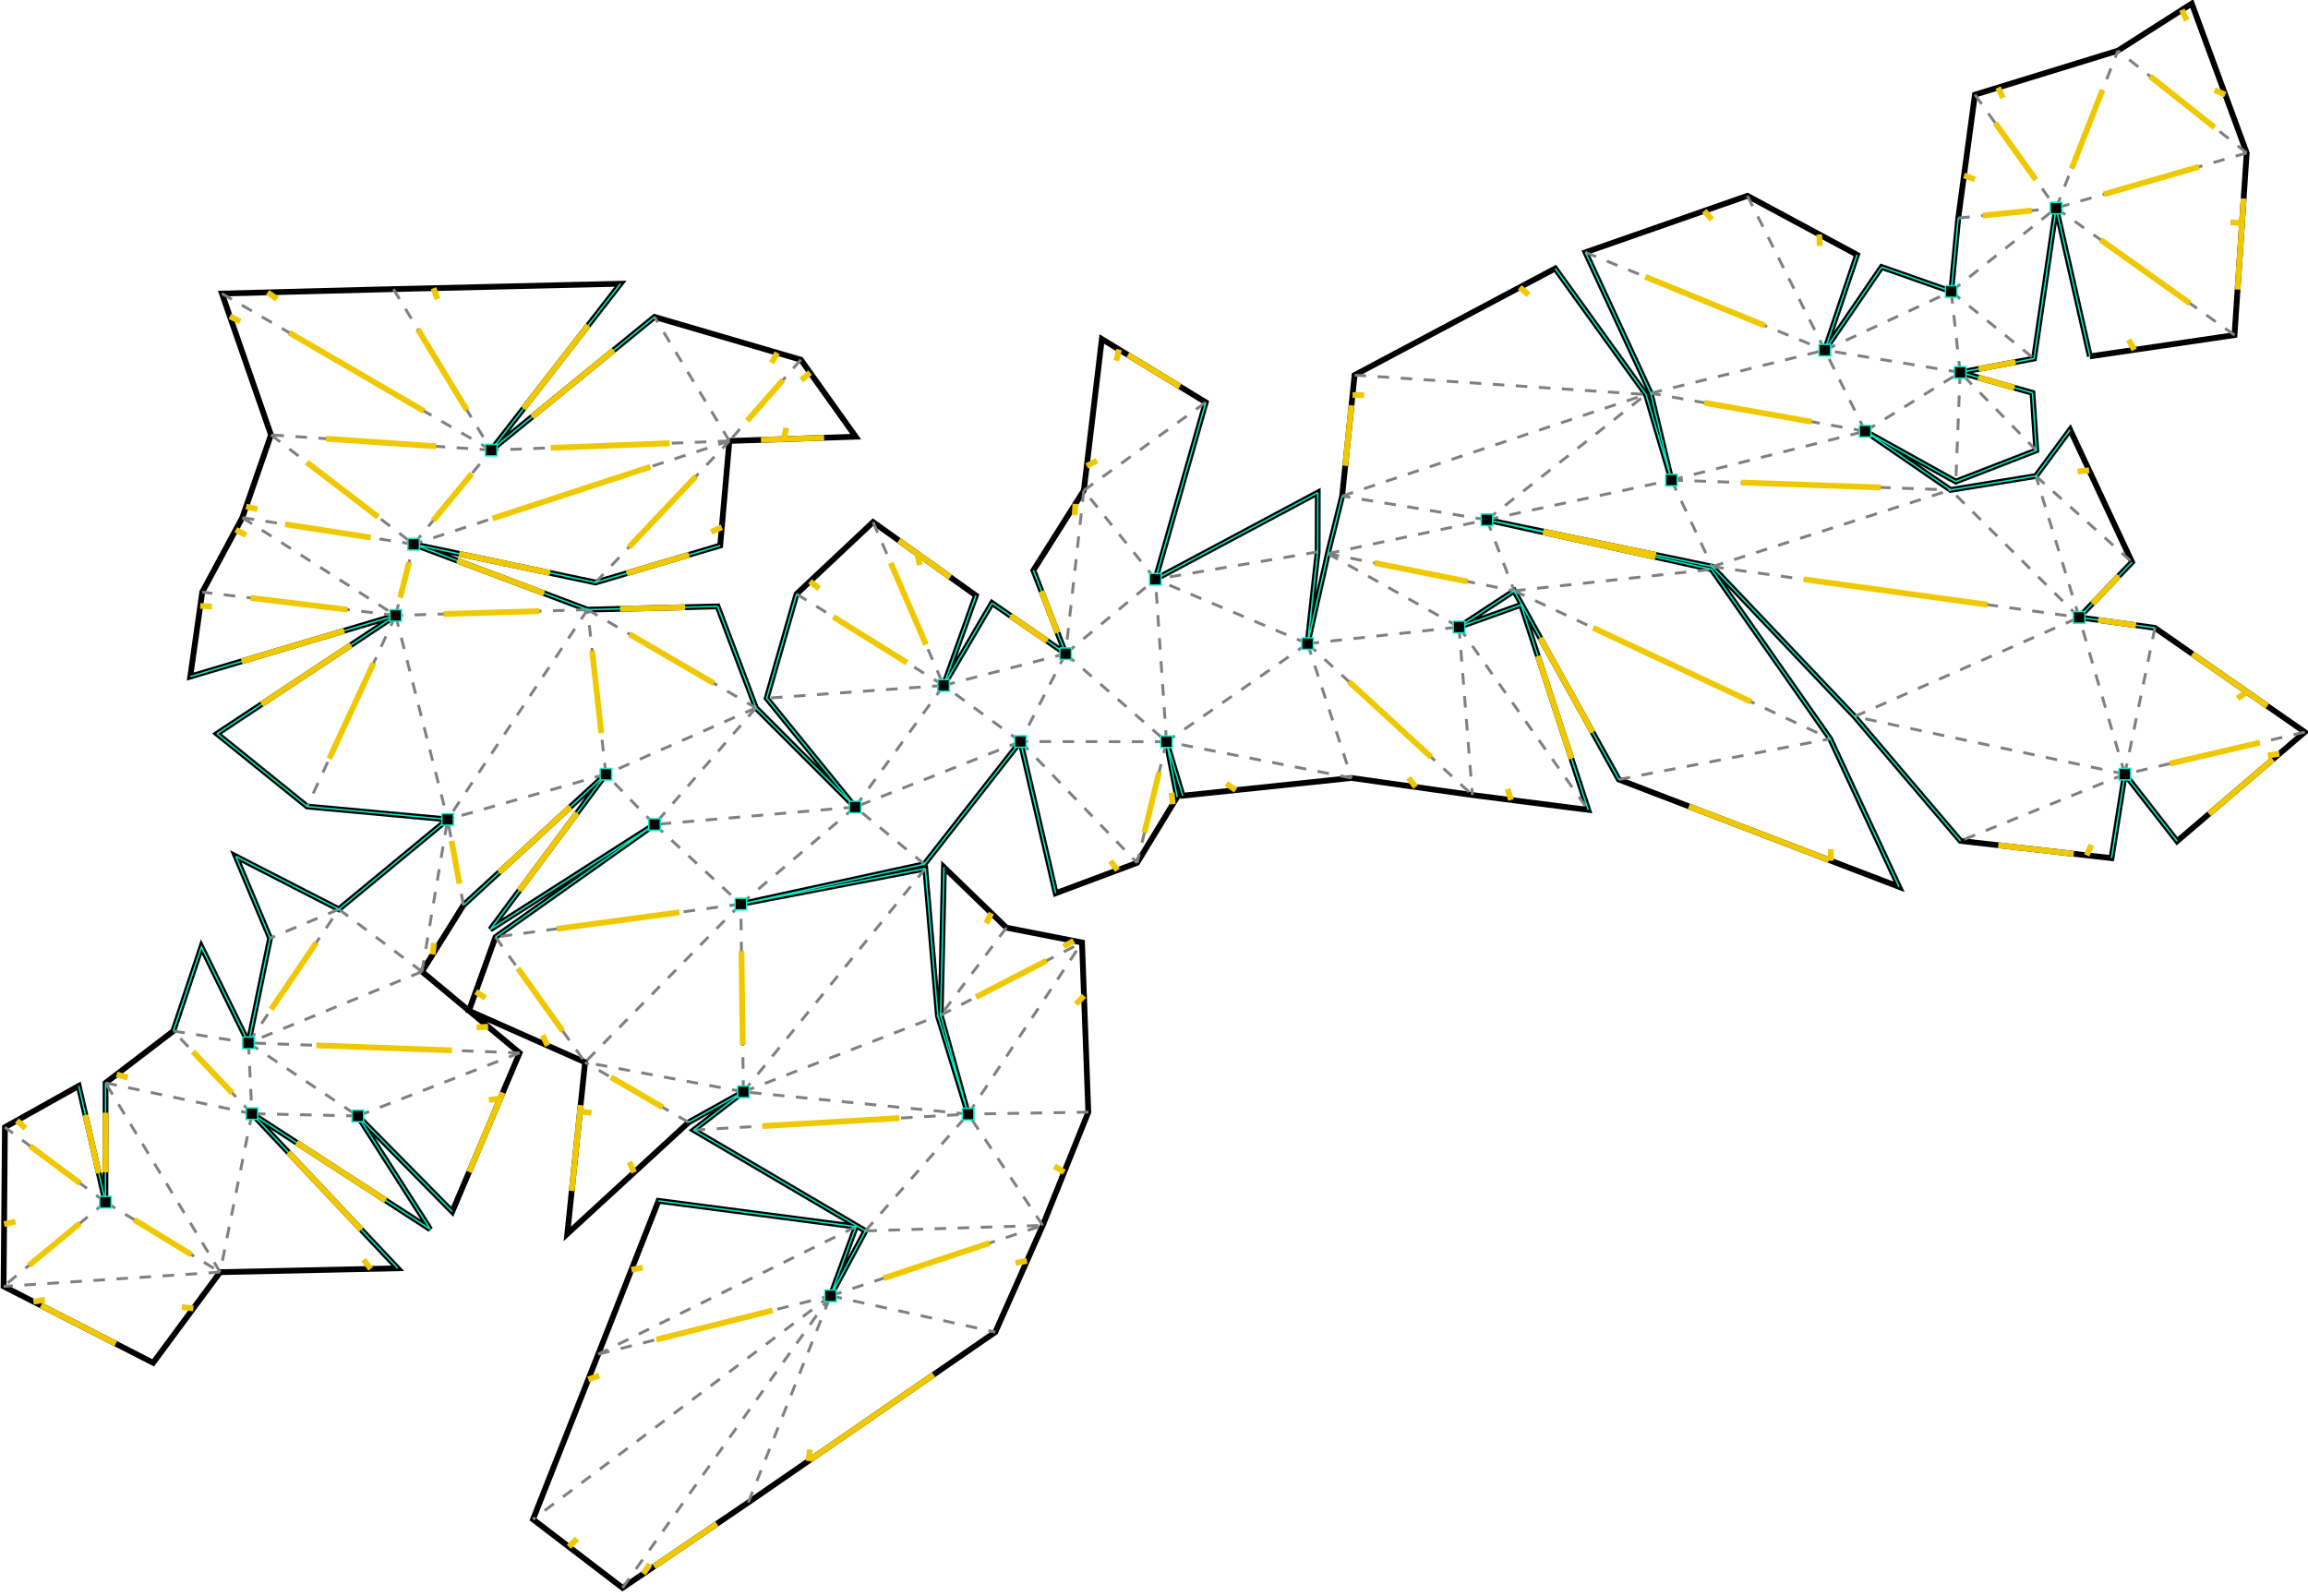 <?xml version="1.0"?>
<svg width="5173" height="3577" version="1.1" xmlns="http://www.w3.org/2000/svg" xmlns:xlink="http://www.w3.org/1999/xlink">
  <defs>
  <style type="text/css">
    <![CDATA[
      .b {stroke:rgb(0,0,0);stroke-width:12.932;fill:none}
      .c {stroke:rgb(128,128,128);stroke-width:6.466;stroke-dasharray:25.865, 25.865;}
      .h {stroke:rgb(240,200,0);stroke-width:12.932;}
      .m {stroke:rgb(255,0,0);stroke-width:6.466;}
      .n {stroke:rgb(128,128,128);stroke-width:6.466}
      .t {stroke:rgb(0,128,0);stroke-width:6.466;}
      .tab {stroke:rgb(0,0,255);stroke-width:3.233;fill:none}
      .v {stroke:rgb(0,0,255);stroke-width:6.466;}
      .z {stroke:rgb(0,240,200);stroke-width:3.233;}
    ]]>
  </style>
  </defs>
  <path fill="none" class="b" d=" M 4684.1 798.861 L 5008.29 751.127 L 5035.62 342.844 L 4912.47 8 L 4746.91 113.607 L 4426.48 212.23 L 4389.1 488.776 L 4373.33 653.347 L 4217.35 598.559 L 4089.98 784.856 L 4162.28 571.078 L 3916.51 438.903 L 3553.49 565.601 L 3699.76 881.473 L 3746.26 1076.16 L 3689.21 884.299 L 3485.73 601.873 L 3036.14 840.752 L 3008.19 1111.96 L 2976.11 1241.01 L 2930.68 1442.72 L 2953.31 1237.2 L 2953.53 1104.22 L 2589.65 1298.48 L 2702.54 901.739 L 2469.61 760.031 L 2429.25 1099.43 L 2316.15 1278.51 L 2388.35 1465.35 L 2223.41 1351.71 L 2114.99 1536.51 L 2187.36 1334.85 L 1956.83 1170.26 L 1785.41 1331.46 L 1718.29 1565.16 L 1916.61 1809.11 L 1694.3 1586.81 L 1608.41 1359.33 L 1316.95 1366.62 L 927.195 1220 L 1334.69 1305.73 L 1614.22 1222.88 L 1634.79 988.478 L 1917.88 978.86 L 1794.99 806.346 L 1466.94 710.405 L 1100.94 1009.02 L 1390.77 636.026 L 881.807 648.052 L 497.443 658.075 L 607.387 974.804 L 543.1 1160.35 L 453.275 1327.29 L 426.472 1516.64 L 886.746 1379.54 L 486.369 1644.77 L 688.413 1807.86 L 1003.25 1836.88 L 759.47 2038.21 L 528.45 1919.67 L 605.313 2103.07 L 556.949 2337.68 L 451.47 2122.61 L 388.489 2311.23 L 236.62 2427.45 L 236.327 2694.79 L 176.458 2434.24 L 11.032 2526.81 L 8 2883.57 L 343.238 3054.86 L 493.381 2851.7 L 891.337 2843.03 L 564.634 2496.48 L 964.241 2755.61 L 801.944 2501.56 L 1013.61 2716.23 L 1164.67 2360.19 L 945.802 2178.01 L 1038.76 2029.07 L 1358.04 1735.52 L 1099.08 2083.45 L 1467 1848.22 L 1110.56 2100.51 L 1051.02 2265.67 L 1311.32 2381.18 L 1271.5 2765.88 L 1543.44 2515.86 L 1666.2 2447.4 L 1554.83 2533.16 L 1939.64 2759.24 L 1861.59 2904.7 L 1918.45 2749.73 L 1475.92 2691.81 L 1340.83 3035.63 L 1194.66 3405.87 L 1395.32 3559.36 L 1677.2 3367.94 L 2230.9 2986 L 2337.14 2746.91 L 2439.29 2493.06 L 2425.17 2112.69 L 2255.73 2079.48 L 2115.72 1944.01 L 2108.37 2275.74 L 2169.95 2497.43 L 2102.2 2277.54 L 2073.88 1946.95 L 1660.41 2026.52 L 2071.86 1937.09 L 2287.09 1662.29 L 2366.14 2002.28 L 2548.65 1934.14 L 2638.43 1786.65 L 2614.51 1662.69 L 2650.62 1783.66 L 3029.18 1743.92 L 3300.12 1782.17 L 3559.64 1815.4 L 3409.3 1355.67 L 3270.13 1405.55 L 3393.68 1324.36 L 3628.25 1747.36 L 4256.41 1987.94 L 4101.99 1656.1 L 3836.28 1276.31 L 3332.7 1165.2 L 3837.58 1270.25 L 4156.83 1606.29 L 4394.07 1884.99 L 4732.61 1923.58 L 4762.44 1735.37 L 4879.63 1885.64 L 5165.82 1641.06 L 4829.88 1407.43 L 4660.13 1383.88 L 4778.61 1260.06 L 4639.86 963.207 L 4563.05 1067.08 L 4372.04 1098.23 L 4180.47 966.654 L 4383.61 1079.54 L 4564.04 1009.53 L 4555.4 880.64 L 4393.31 834.776 L 4558.88 803.74 L 4608.44 466.411 L 4684.1 798.861" />
  <path class="c" d=" M 5008.29 751.127 L 4608.44 466.411 M 4608.44 466.411 L 4746.91 113.607 M 4426.48 212.23 L 4608.44 466.411 M 4389.1 488.776 L 4608.44 466.411 M 4373.33 653.347 L 4608.44 466.411 M 4373.33 653.347 L 4558.88 803.74 M 4393.31 834.776 L 4089.98 784.856 M 4089.98 784.856 L 4373.33 653.347 M 4393.31 834.776 L 4373.33 653.347 M 4393.31 834.776 L 4383.61 1079.54 M 4563.05 1067.08 L 4778.61 1260.06 M 4829.88 1407.43 L 4762.44 1735.37 M 4762.44 1735.37 L 4394.07 1884.99 M 4156.83 1606.29 L 4660.13 1383.88 M 4660.13 1383.88 L 4372.04 1098.23 M 4564.04 1009.53 L 4393.31 834.776 M 4180.47 966.654 L 3699.76 881.473 M 3699.76 881.473 L 4089.98 784.856 M 4180.47 966.654 L 4089.98 784.856 M 4180.47 966.654 L 4393.31 834.776 M 4660.13 1383.88 L 4563.05 1067.08 M 4762.44 1735.37 L 4156.83 1606.29 M 3837.58 1270.25 L 4372.04 1098.23 M 3837.58 1270.25 L 4660.13 1383.88 M 4762.44 1735.37 L 4660.13 1383.88 M 5165.82 1641.06 L 4762.44 1735.37 M 3628.25 1747.36 L 4101.99 1656.1 M 3746.26 1076.16 L 4180.47 966.654 M 3746.26 1076.16 L 4372.04 1098.23 M 3746.26 1076.16 L 3837.58 1270.25 M 3393.68 1324.36 L 3836.28 1276.31 M 3393.68 1324.36 L 4101.99 1656.1 M 3270.13 1405.55 L 3559.64 1815.4 M 3270.13 1405.55 L 3300.12 1782.17 M 3029.18 1743.92 L 2614.51 1662.69 M 2614.51 1662.69 L 2589.65 1298.48 M 2589.65 1298.48 L 2429.25 1099.43 M 2429.25 1099.43 L 2702.54 901.739 M 2429.25 1099.43 L 2388.35 1465.35 M 2388.35 1465.35 L 2589.65 1298.48 M 2388.35 1465.35 L 2614.51 1662.69 M 2614.51 1662.69 L 2548.65 1934.14 M 2614.51 1662.69 L 2287.09 1662.29 M 2287.09 1662.29 L 2548.65 1934.14 M 2255.73 2079.48 L 2108.37 2275.74 M 2108.37 2275.74 L 2425.17 2112.69 M 2439.29 2493.06 L 2169.95 2497.43 M 2169.95 2497.43 L 1666.2 2447.4 M 1666.2 2447.4 L 2102.2 2277.54 M 2169.95 2497.43 L 2425.17 2112.69 M 2073.88 1946.95 L 1666.2 2447.4 M 1666.2 2447.4 L 1311.32 2381.18 M 1164.67 2360.19 L 801.944 2501.56 M 801.944 2501.56 L 564.634 2496.48 M 564.634 2496.48 L 493.381 2851.7 M 493.381 2851.7 L 236.62 2427.45 M 236.62 2427.45 L 564.634 2496.48 M 564.634 2496.48 L 388.489 2311.23 M 388.489 2311.23 L 556.949 2337.68 M 556.949 2337.68 L 801.944 2501.56 M 556.949 2337.68 L 564.634 2496.48 M 556.949 2337.68 L 759.47 2038.21 M 759.47 2038.21 L 605.313 2103.07 M 945.802 2178.01 L 556.949 2337.68 M 945.802 2178.01 L 759.47 2038.21 M 945.802 2178.01 L 1003.25 1836.88 M 1038.76 2029.07 L 1003.25 1836.88 M 1110.56 2100.51 L 1311.32 2381.18 M 1164.67 2360.19 L 556.949 2337.68 M 236.327 2694.79 L 493.381 2851.7 M 493.381 2851.7 L 8 2883.57 M 236.327 2694.79 L 8 2883.57 M 236.327 2694.79 L 11.032 2526.81 M 1340.83 3035.63 L 1861.59 2904.7 M 1861.59 2904.7 L 1194.66 3405.87 M 1395.32 3559.36 L 1861.59 2904.7 M 1861.59 2904.7 L 2337.14 2746.91 M 2337.14 2746.91 L 2169.95 2497.43 M 1939.64 2759.24 L 2169.95 2497.43 M 1939.64 2759.24 L 2337.14 2746.91 M 1918.45 2749.73 L 1340.83 3035.63 M 1677.2 3367.94 L 1861.59 2904.7 M 1861.59 2904.7 L 2230.9 2986 M 1666.2 2447.4 L 1660.41 2026.52 M 1660.41 2026.52 L 1311.32 2381.18 M 1543.44 2515.86 L 1311.32 2381.18 M 1554.83 2533.16 L 2169.95 2497.43 M 2071.86 1937.09 L 1916.61 1809.11 M 1916.61 1809.11 L 1660.41 2026.52 M 1660.41 2026.52 L 1110.56 2100.51 M 1467 1848.22 L 1660.41 2026.52 M 1467 1848.22 L 1358.04 1735.52 M 1358.04 1735.52 L 1003.25 1836.88 M 1358.04 1735.52 L 1316.95 1366.62 M 1316.95 1366.62 L 1003.25 1836.88 M 886.746 1379.54 L 1003.25 1836.88 M 886.746 1379.54 L 688.413 1807.86 M 886.746 1379.54 L 453.275 1327.29 M 543.1 1160.35 L 886.746 1379.54 M 886.746 1379.54 L 927.195 1220 M 927.195 1220 L 543.1 1160.35 M 607.387 974.804 L 927.195 1220 M 927.195 1220 L 1100.94 1009.02 M 1100.94 1009.02 L 607.387 974.804 M 497.443 658.075 L 1100.94 1009.02 M 1334.69 1305.73 L 1634.79 988.478 M 1634.79 988.478 L 927.195 1220 M 1316.95 1366.62 L 1694.3 1586.81 M 1694.3 1586.81 L 1467 1848.22 M 1694.3 1586.81 L 1358.04 1735.52 M 1316.95 1366.62 L 886.746 1379.54 M 881.807 648.052 L 1100.94 1009.02 M 1634.79 988.478 L 1100.94 1009.02 M 1634.79 988.478 L 1466.94 710.405 M 1794.99 806.346 L 1634.79 988.478 M 1956.83 1170.26 L 2114.99 1536.51 M 2114.99 1536.51 L 1718.29 1565.16 M 1916.61 1809.11 L 2114.99 1536.51 M 2114.99 1536.51 L 1785.41 1331.46 M 2114.99 1536.51 L 2388.35 1465.35 M 2388.35 1465.35 L 2287.09 1662.29 M 2287.09 1662.29 L 1916.61 1809.11 M 1916.61 1809.11 L 1467 1848.22 M 2287.09 1662.29 L 2114.99 1536.51 M 2930.68 1442.72 L 3270.13 1405.55 M 3332.7 1165.2 L 3008.19 1111.96 M 3008.19 1111.96 L 3689.21 884.299 M 3553.49 565.601 L 4089.98 784.856 M 3916.51 438.903 L 4089.98 784.856 M 3332.7 1165.2 L 3689.21 884.299 M 3332.7 1165.2 L 3746.26 1076.16 M 3332.7 1165.2 L 3393.68 1324.36 M 2976.11 1241.01 L 3332.7 1165.2 M 2976.11 1241.01 L 3393.68 1324.36 M 2976.11 1241.01 L 3270.13 1405.55 M 2930.68 1442.72 L 3300.12 1782.17 M 2930.68 1442.72 L 3029.18 1743.92 M 2930.68 1442.72 L 2614.51 1662.69 M 2930.68 1442.72 L 2589.65 1298.48 M 2953.31 1237.2 L 2589.65 1298.48 M 3036.14 840.752 L 3689.21 884.299 M 5035.62 342.844 L 4608.44 466.411 M 5035.62 342.844 L 4746.91 113.607" />
  <path class="z" fill="none" d=" M 4684.1 798.861 L 4608.44 466.411 L 4558.88 803.74 M 4684.1 798.861 L 4608.44 466.411 L 4558.88 803.74 M 4558.88 803.74 L 4393.31 834.776 L 4555.4 880.64 M 4558.88 803.74 L 4393.31 834.776 L 4555.4 880.64 M 4555.4 880.64 L 4564.04 1009.53 L 4383.61 1079.54 L 4180.47 966.654 L 4372.04 1098.23 L 4563.05 1067.08 L 4639.86 963.207 M 4555.4 880.64 L 4564.04 1009.53 L 4383.61 1079.54 L 4180.47 966.654 L 4372.04 1098.23 L 4563.05 1067.08 L 4639.86 963.207 M 4778.61 1260.06 L 4660.13 1383.88 L 4829.88 1407.43 M 4778.61 1260.06 L 4660.13 1383.88 L 4829.88 1407.43 M 4879.63 1885.64 L 4762.44 1735.37 L 4732.61 1923.58 M 4879.63 1885.64 L 4762.44 1735.37 L 4732.61 1923.58 M 4394.07 1884.99 L 4156.83 1606.29 L 3837.58 1270.25 L 3332.7 1165.2 L 3836.28 1276.31 L 4101.99 1656.1 L 4256.41 1987.94 M 4394.07 1884.99 L 4156.83 1606.29 L 3837.58 1270.25 L 3332.7 1165.2 L 3836.28 1276.31 L 4101.99 1656.1 L 4256.41 1987.94 M 3628.25 1747.36 L 3393.68 1324.36 L 3270.13 1405.55 L 3409.3 1355.67 L 3559.64 1815.4 M 3628.25 1747.36 L 3393.68 1324.36 L 3270.13 1405.55 L 3409.3 1355.67 L 3559.64 1815.4 M 2650.62 1783.66 L 2614.51 1662.69 L 2638.43 1786.65 M 2650.62 1783.66 L 2614.51 1662.69 L 2638.43 1786.65 M 2366.14 2002.28 L 2287.09 1662.29 L 2071.86 1937.09 M 2366.14 2002.28 L 2287.09 1662.29 L 2071.86 1937.09 M 2071.86 1937.09 L 1660.41 2026.52 L 2073.88 1946.95 M 2071.86 1937.09 L 1660.41 2026.52 L 2073.88 1946.95 M 2073.88 1946.95 L 2102.2 2277.54 L 2169.95 2497.43 L 2108.37 2275.74 L 2115.72 1944.01 M 2073.88 1946.95 L 2102.2 2277.54 L 2169.95 2497.43 L 2108.37 2275.74 L 2115.72 1944.01 M 1475.92 2691.81 L 1918.45 2749.73 L 1861.59 2904.7 L 1939.64 2759.24 L 1554.83 2533.16 M 1475.92 2691.81 L 1918.45 2749.73 L 1861.59 2904.7 L 1939.64 2759.24 L 1554.83 2533.16 M 1554.83 2533.16 L 1666.2 2447.4 L 1543.44 2515.86 M 1554.83 2533.16 L 1666.2 2447.4 L 1543.44 2515.86 M 1110.56 2100.51 L 1467 1848.22 L 1099.08 2083.45 M 1110.56 2100.51 L 1467 1848.22 L 1099.08 2083.45 M 1099.08 2083.45 L 1358.04 1735.52 L 1038.76 2029.07 M 1099.08 2083.45 L 1358.04 1735.52 L 1038.76 2029.07 M 1013.61 2716.23 L 801.944 2501.56 L 964.241 2755.61 M 1013.61 2716.23 L 801.944 2501.56 L 964.241 2755.61 M 964.241 2755.61 L 564.634 2496.48 L 891.337 2843.03 M 964.241 2755.61 L 564.634 2496.48 L 891.337 2843.03 M 176.458 2434.24 L 236.327 2694.79 L 236.62 2427.45 M 176.458 2434.24 L 236.327 2694.79 L 236.62 2427.45 M 388.489 2311.23 L 451.47 2122.61 L 556.949 2337.68 L 605.313 2103.07 L 528.45 1919.67 M 388.489 2311.23 L 451.47 2122.61 L 556.949 2337.68 L 605.313 2103.07 L 528.45 1919.67 M 528.45 1919.67 L 759.47 2038.21 L 1003.25 1836.88 L 688.413 1807.86 L 486.369 1644.77 M 528.45 1919.67 L 759.47 2038.21 L 1003.25 1836.88 L 688.413 1807.86 L 486.369 1644.77 M 486.369 1644.77 L 886.746 1379.54 L 426.472 1516.64 M 486.369 1644.77 L 886.746 1379.54 L 426.472 1516.64 M 1390.77 636.026 L 1100.94 1009.02 L 1466.94 710.405 M 1390.77 636.026 L 1100.94 1009.02 L 1466.94 710.405 M 1614.22 1222.88 L 1334.69 1305.73 L 927.195 1220 L 1316.95 1366.62 L 1608.41 1359.33 M 1614.22 1222.88 L 1334.69 1305.73 L 927.195 1220 L 1316.95 1366.62 L 1608.41 1359.33 M 1608.41 1359.33 L 1694.3 1586.81 L 1916.61 1809.11 L 1718.29 1565.16 L 1785.41 1331.46 M 1608.41 1359.33 L 1694.3 1586.81 L 1916.61 1809.11 L 1718.29 1565.16 L 1785.41 1331.46 M 2187.36 1334.85 L 2114.99 1536.51 L 2223.41 1351.71 M 2187.36 1334.85 L 2114.99 1536.51 L 2223.41 1351.71 M 2223.41 1351.71 L 2388.35 1465.35 L 2316.15 1278.51 M 2223.41 1351.71 L 2388.35 1465.35 L 2316.15 1278.51 M 2702.54 901.739 L 2589.65 1298.48 L 2953.53 1104.22 M 2702.54 901.739 L 2589.65 1298.48 L 2953.53 1104.22 M 2953.53 1104.22 L 2953.31 1237.2 L 2930.68 1442.72 L 2976.11 1241.01 L 3008.19 1111.96 M 2953.53 1104.22 L 2953.31 1237.2 L 2930.68 1442.72 L 2976.11 1241.01 L 3008.19 1111.96 M 3485.73 601.873 L 3689.21 884.299 L 3746.26 1076.16 L 3699.76 881.473 L 3553.49 565.601 M 3485.73 601.873 L 3689.21 884.299 L 3746.26 1076.16 L 3699.76 881.473 L 3553.49 565.601 M 4162.28 571.078 L 4089.98 784.856 L 4217.35 598.559 M 4162.28 571.078 L 4089.98 784.856 L 4217.35 598.559 M 4217.35 598.559 L 4373.33 653.347 L 4389.1 488.776 M 4217.35 598.559 L 4373.33 653.347 L 4389.1 488.776" />
  <path class="z" d=" M 4595.51 453.478 L 4621.37 453.478 L 4621.37 479.343 L 4595.51 479.343 L 4595.51 453.478 M 4595.51 453.478 L 4621.37 453.478 L 4621.37 479.343 L 4595.51 479.343 L 4595.51 453.478 M 4380.38 821.843 L 4406.25 821.843 L 4406.25 847.708 L 4380.38 847.708 L 4380.38 821.843 M 4380.38 821.843 L 4406.25 821.843 L 4406.25 847.708 L 4380.38 847.708 L 4380.38 821.843 M 4167.54 953.721 L 4193.4 953.721 L 4193.4 979.586 L 4167.54 979.586 L 4167.54 953.721 M 4167.54 953.721 L 4193.4 953.721 L 4193.4 979.586 L 4167.54 979.586 L 4167.54 953.721 M 4647.19 1370.94 L 4673.06 1370.94 L 4673.06 1396.81 L 4647.19 1396.81 L 4647.19 1370.94 M 4647.19 1370.94 L 4673.06 1370.94 L 4673.06 1396.81 L 4647.19 1396.81 L 4647.19 1370.94 M 4749.51 1722.44 L 4775.38 1722.44 L 4775.38 1748.3 L 4749.51 1748.3 L 4749.51 1722.44 M 4749.51 1722.44 L 4775.38 1722.44 L 4775.38 1748.3 L 4749.51 1748.3 L 4749.51 1722.44 M 3319.76 1152.27 L 3345.63 1152.27 L 3345.63 1178.13 L 3319.76 1178.13 L 3319.76 1152.27 M 3319.76 1152.27 L 3345.63 1152.27 L 3345.63 1178.13 L 3319.76 1178.13 L 3319.76 1152.27 M 3257.2 1392.62 L 3283.07 1392.62 L 3283.07 1418.49 L 3257.2 1418.49 L 3257.2 1392.62 M 3257.2 1392.62 L 3283.07 1392.62 L 3283.07 1418.49 L 3257.2 1418.49 L 3257.2 1392.62 M 2601.58 1649.76 L 2627.45 1649.76 L 2627.45 1675.62 L 2601.58 1675.62 L 2601.58 1649.76 M 2601.58 1649.76 L 2627.45 1649.76 L 2627.45 1675.62 L 2601.58 1675.62 L 2601.58 1649.76 M 2274.16 1649.36 L 2300.03 1649.36 L 2300.03 1675.23 L 2274.16 1675.23 L 2274.16 1649.36 M 2274.16 1649.36 L 2300.03 1649.36 L 2300.03 1675.23 L 2274.16 1675.23 L 2274.16 1649.36 M 1647.47 2013.59 L 1673.34 2013.59 L 1673.34 2039.45 L 1647.47 2039.45 L 1647.47 2013.59 M 1647.47 2013.59 L 1673.34 2013.59 L 1673.34 2039.45 L 1647.47 2039.45 L 1647.47 2013.59 M 2157.01 2484.49 L 2182.88 2484.49 L 2182.88 2510.36 L 2157.01 2510.36 L 2157.01 2484.49 M 2157.01 2484.49 L 2182.88 2484.49 L 2182.88 2510.36 L 2157.01 2510.36 L 2157.01 2484.49 M 1848.66 2891.77 L 1874.52 2891.77 L 1874.52 2917.64 L 1848.66 2917.64 L 1848.66 2891.77 M 1848.66 2891.77 L 1874.52 2891.77 L 1874.52 2917.64 L 1848.66 2917.64 L 1848.66 2891.77 M 1653.27 2434.46 L 1679.13 2434.46 L 1679.13 2460.33 L 1653.27 2460.33 L 1653.27 2434.46 M 1653.27 2434.46 L 1679.13 2434.46 L 1679.13 2460.33 L 1653.27 2460.33 L 1653.27 2434.46 M 1454.07 1835.29 L 1479.94 1835.29 L 1479.94 1861.16 L 1454.07 1861.16 L 1454.07 1835.29 M 1454.07 1835.29 L 1479.94 1835.29 L 1479.94 1861.16 L 1454.07 1861.16 L 1454.07 1835.29 M 1345.11 1722.59 L 1370.97 1722.59 L 1370.97 1748.46 L 1345.11 1748.46 L 1345.11 1722.59 M 1345.11 1722.59 L 1370.97 1722.59 L 1370.97 1748.46 L 1345.11 1748.46 L 1345.11 1722.59 M 789.011 2488.62 L 814.876 2488.62 L 814.876 2514.49 L 789.011 2514.49 L 789.011 2488.62 M 789.011 2488.62 L 814.876 2488.62 L 814.876 2514.49 L 789.011 2514.49 L 789.011 2488.62 M 551.701 2483.54 L 577.566 2483.54 L 577.566 2509.41 L 551.701 2509.41 L 551.701 2483.54 M 551.701 2483.54 L 577.566 2483.54 L 577.566 2509.41 L 551.701 2509.41 L 551.701 2483.54 M 223.395 2681.86 L 249.26 2681.86 L 249.26 2707.72 L 223.395 2707.72 L 223.395 2681.86 M 223.395 2681.86 L 249.26 2681.86 L 249.26 2707.72 L 223.395 2707.72 L 223.395 2681.86 M 544.016 2324.74 L 569.881 2324.74 L 569.881 2350.61 L 544.016 2350.61 L 544.016 2324.74 M 544.016 2324.74 L 569.881 2324.74 L 569.881 2350.61 L 544.016 2350.61 L 544.016 2324.74 M 990.314 1823.94 L 1016.18 1823.94 L 1016.18 1849.81 L 990.314 1849.81 L 990.314 1823.94 M 990.314 1823.94 L 1016.18 1823.94 L 1016.18 1849.81 L 990.314 1849.81 L 990.314 1823.94 M 873.813 1366.61 L 899.678 1366.61 L 899.678 1392.48 L 873.813 1392.48 L 873.813 1366.61 M 873.813 1366.61 L 899.678 1366.61 L 899.678 1392.48 L 873.813 1392.48 L 873.813 1366.61 M 1088.01 996.089 L 1113.87 996.089 L 1113.87 1021.95 L 1088.01 1021.95 L 1088.01 996.089 M 1088.01 996.089 L 1113.87 996.089 L 1113.87 1021.95 L 1088.01 1021.95 L 1088.01 996.089 M 914.263 1207.07 L 940.128 1207.07 L 940.128 1232.93 L 914.263 1232.93 L 914.263 1207.07 M 914.263 1207.07 L 940.128 1207.07 L 940.128 1232.93 L 914.263 1232.93 L 914.263 1207.07 M 1903.68 1796.18 L 1929.54 1796.18 L 1929.54 1822.04 L 1903.68 1822.04 L 1903.68 1796.18 M 1903.68 1796.18 L 1929.54 1796.18 L 1929.54 1822.04 L 1903.68 1822.04 L 1903.68 1796.18 M 2102.06 1523.58 L 2127.93 1523.58 L 2127.93 1549.44 L 2102.06 1549.44 L 2102.06 1523.58 M 2102.06 1523.58 L 2127.93 1523.58 L 2127.93 1549.44 L 2102.06 1549.44 L 2102.06 1523.58 M 2375.42 1452.42 L 2401.28 1452.42 L 2401.28 1478.28 L 2375.42 1478.28 L 2375.42 1452.42 M 2375.42 1452.42 L 2401.28 1452.42 L 2401.28 1478.28 L 2375.42 1478.28 L 2375.42 1452.42 M 2576.71 1285.54 L 2602.58 1285.54 L 2602.58 1311.41 L 2576.71 1311.41 L 2576.71 1285.54 M 2576.71 1285.54 L 2602.58 1285.54 L 2602.58 1311.41 L 2576.71 1311.41 L 2576.71 1285.54 M 2917.75 1429.78 L 2943.61 1429.78 L 2943.61 1455.65 L 2917.75 1455.65 L 2917.75 1429.78 M 2917.75 1429.78 L 2943.61 1429.78 L 2943.61 1455.65 L 2917.75 1455.65 L 2917.75 1429.78 M 3733.33 1063.22 L 3759.2 1063.22 L 3759.2 1089.09 L 3733.33 1089.09 L 3733.33 1063.22 M 3733.33 1063.22 L 3759.2 1063.22 L 3759.2 1089.09 L 3733.33 1089.09 L 3733.33 1063.22 M 4077.05 771.923 L 4102.92 771.923 L 4102.92 797.788 L 4077.05 797.788 L 4077.05 771.923 M 4077.05 771.923 L 4102.92 771.923 L 4102.92 797.788 L 4077.05 797.788 L 4077.05 771.923 M 4360.4 640.414 L 4386.26 640.414 L 4386.26 666.279 L 4360.4 666.279 L 4360.4 640.414 M 4360.4 640.414 L 4386.26 640.414 L 4386.26 666.279 L 4360.4 666.279 L 4360.4 640.414" />
  <path class="h" d=" M 4908.32 679.948 L 4708.4 537.59 M 4643.06 378.21 L 4712.3 201.808 M 4471.97 275.775 L 4562.95 402.865 M 4443.94 483.185 L 4553.61 472.002 M 4434.7 827.017 L 4517.49 811.499 M 4433.83 846.242 L 4514.88 869.174 M 4060.29 945.359 L 3819.93 902.768 M 3902.71 1081.68 L 4215.59 1092.71 M 4043.22 1298.66 L 4454.49 1355.47 M 4748.99 1291.01 L 4689.75 1352.92 M 4787.44 1401.54 L 4702.56 1389.76 M 4913.86 1465.83 L 5081.83 1582.65 M 5064.98 1664.64 L 4863.29 1711.79 M 5094.27 1702.2 L 4951.18 1824.49 M 4478.71 1894.64 L 4647.98 1913.93 M 4099.37 1927.79 L 3785.29 1807.5 M 3570.76 1407.3 L 3924.91 1573.17 M 3446.89 1470.61 L 3522.05 1700.47 M 3452.32 1430.11 L 3569.61 1641.61 M 3458.59 1192.98 L 3710.38 1248.53 M 3458.92 1191.46 L 3711.36 1243.99 M 3687.61 620.415 L 3955.86 730.042 M 3029.15 908.553 L 3015.17 1044.16 M 3080.5 1261.85 L 3289.29 1303.52 M 3023.04 1527.58 L 3207.76 1697.31 M 2598.05 1730.55 L 2565.12 1866.28 M 2347.11 1436.94 L 2264.64 1380.12 M 2370.3 1418.64 L 2334.2 1325.22 M 2129.73 1293.7 L 2014.46 1211.41 M 1996.37 1261.82 L 2075.45 1444.95 M 2032.6 1485.25 L 1867.81 1382.72 M 1535.54 1361.15 L 1389.81 1364.79 M 1411.29 1421.66 L 1599.96 1531.76 M 1347.77 1643.3 L 1327.22 1458.84 M 1209.4 1369.85 L 994.297 1376.31 M 896.858 1339.66 L 917.083 1259.89 M 831.171 1205.09 L 639.124 1175.27 M 687.339 1036.1 L 847.243 1158.7 M 970.632 1167.26 L 1057.51 1061.77 M 977.553 1000.47 L 730.776 983.358 M 648.318 745.811 L 950.067 921.285 M 936.59 738.295 L 1046.16 918.78 M 1029.07 1241.43 L 1232.82 1284.3 M 1409.72 1226.42 L 1559.77 1067.79 M 1501.33 993.614 L 1234.4 1003.89 M 1457.89 1046.36 L 1104.09 1162.12 M 1024.63 1256.66 L 1219.51 1329.96 M 1544.34 1243.6 L 1404.58 1285.02 M 1375.44 785.059 L 1192.44 934.368 M 1318.32 729.275 L 1173.4 915.773 M 1754.94 851.879 L 1674.84 942.945 M 1847.11 981.264 L 1705.56 986.073 M 2527.85 795.458 L 2644.31 866.312 M 2187.57 2234.97 L 2345.97 2153.45 M 1664.75 2342.18 L 1661.85 2131.74 M 1522.94 2045.02 L 1248.02 2082.01 M 1163.82 1996.47 L 1293.3 1822.51 M 1118.58 1955.69 L 1278.22 1808.91 M 1029.88 1981.02 L 1012.12 1884.93 M 1160.75 2170.67 L 1261.13 2311.01 M 1012.74 2354.56 L 708.88 2343.31 M 607.579 2262.81 L 708.84 2113.08 M 520.598 2450.17 L 432.525 2357.54 M 236.547 2494.28 L 236.4 2627.95 M 180.003 2652.8 L 67.356 2568.81 M 191.426 2499.37 L 221.36 2629.65 M 179.245 2741.99 L 65.082 2836.38 M 91.809 2926.39 L 259.429 3012.04 M 300.591 2734.02 L 429.117 2812.47 M 809.661 2756.39 L 646.31 2583.12 M 864.339 2690.83 L 664.536 2561.26 M 1051.37 2627.22 L 1126.91 2449.2 M 1281.45 2669.71 L 1301.36 2477.35 M 1485.41 2482.19 L 1369.35 2414.85 M 1708.61 2524.23 L 2016.17 2506.36 M 1980.48 2865.26 L 2218.26 2786.36 M 1815.63 3272.45 L 2092.48 3081.49 M 1606.73 3415.79 L 1465.79 3511.5 M 1471.02 3002.9 L 1731.4 2937.44 M 837.163 1486.62 L 737.996 1700.78 M 786.652 1445.85 L 586.463 1578.46 M 771.677 1413.82 L 541.54 1482.36 M 778.378 1366.48 L 561.643 1340.35 M 4928.82 373.735 L 4715.23 435.519 M 4963.44 285.535 L 4819.09 170.916 M 5015.12 649.056 L 5028.79 444.914" />
  <path class="h" d=" M 4682.37 1054.17 L 4656.66 1056.95 M 4783.43 784.234 L 4770.96 761.577 M 5025.08 500.236 L 4999.3 498.143 M 4987.46 211.897 L 4963.52 202.113 M 4890.39 22.083 L 4901.06 45.645 M 4478.17 196.319 L 4489.41 219.616 M 4402 393.342 L 4426.38 401.972 M 4077.47 525.466 L 4078.72 551.301 M 3819.78 472.662 L 3836.71 492.219 M 3406.31 644.07 L 3426.02 660.812 M 3031.51 885.641 L 3057.38 885.589 M 2508.17 783.487 L 2501.9 808.581 M 2435.78 1044.58 L 2458.58 1032.37 M 2410.28 1129.48 L 2408.59 1155.29 M 2056.26 1241.25 L 2061.31 1266.62 M 1815.4 1303.26 L 1835.8 1319.15 M 1617.82 1181.88 L 1594.12 1192.25 M 1756.89 984.329 L 1762.3 959.037 M 1815.61 835.292 L 1795.87 852.011 M 1741.98 790.843 L 1729.65 813.579 M 971.714 645.928 L 980.386 670.296 M 599.857 655.404 L 620.989 670.317 M 515.179 709.17 L 538.203 720.956 M 551.673 1135.61 L 576.909 1141.28 M 528.523 1187.44 L 551.318 1199.67 M 448.885 1358.3 L 474.72 1359.56 M 969.797 2139.57 L 972.638 2113.86 M 1066.39 2223.04 L 1088.12 2237.07 M 1094.04 2301.4 L 1068.23 2303.14 M 1227.31 2343.9 L 1216.12 2320.58 M 1121.27 2462.48 L 1095.6 2465.62 M 1299.88 2491.7 L 1325.62 2494.25 M 1421.2 2628.25 L 1410.69 2604.61 M 1415.2 2846.36 L 1440.6 2841.49 M 1318.56 3092.05 L 1343.01 3083.61 M 1274.87 3467.23 L 1293.54 3449.33 M 1441.83 3527.77 L 1456.28 3506.32 M 1811.9 3275.02 L 1815.34 3249.39 M 2301.78 2826.5 L 2276.31 2831.02 M 2385.16 2627.57 L 2363.03 2614.19 M 2429.61 2232.22 L 2411.51 2250.7 M 2406.58 2109.04 L 2384.01 2121.66 M 2221.87 2046.72 L 2210.39 2069.9 M 2504.52 1950.62 L 2488.95 1929.97 M 2628.58 1802.83 L 2626 1777.09 M 2769.58 1771.17 L 2748.39 1756.34 M 3172.75 1764.19 L 3157.19 1743.53 M 3386.5 1793.23 L 3379.07 1768.46 M 4103.6 1929.41 L 4103.44 1903.55 M 4676.75 1917.21 L 4687.78 1893.81 M 5108.69 1689.88 L 5083.04 1693.25 M 5036.31 1550.99 L 5014.86 1565.44 M 830.699 2844.35 L 814.986 2823.81 M 433.363 2932.91 L 407.67 2929.93 M 74.922 2917.77 L 100.471 2913.73 M 9.186 2744.05 L 34.463 2738.57 M 37.878 2511.79 L 56.892 2529.32 M 261.495 2408.41 L 286.333 2415.63" />
</svg>
